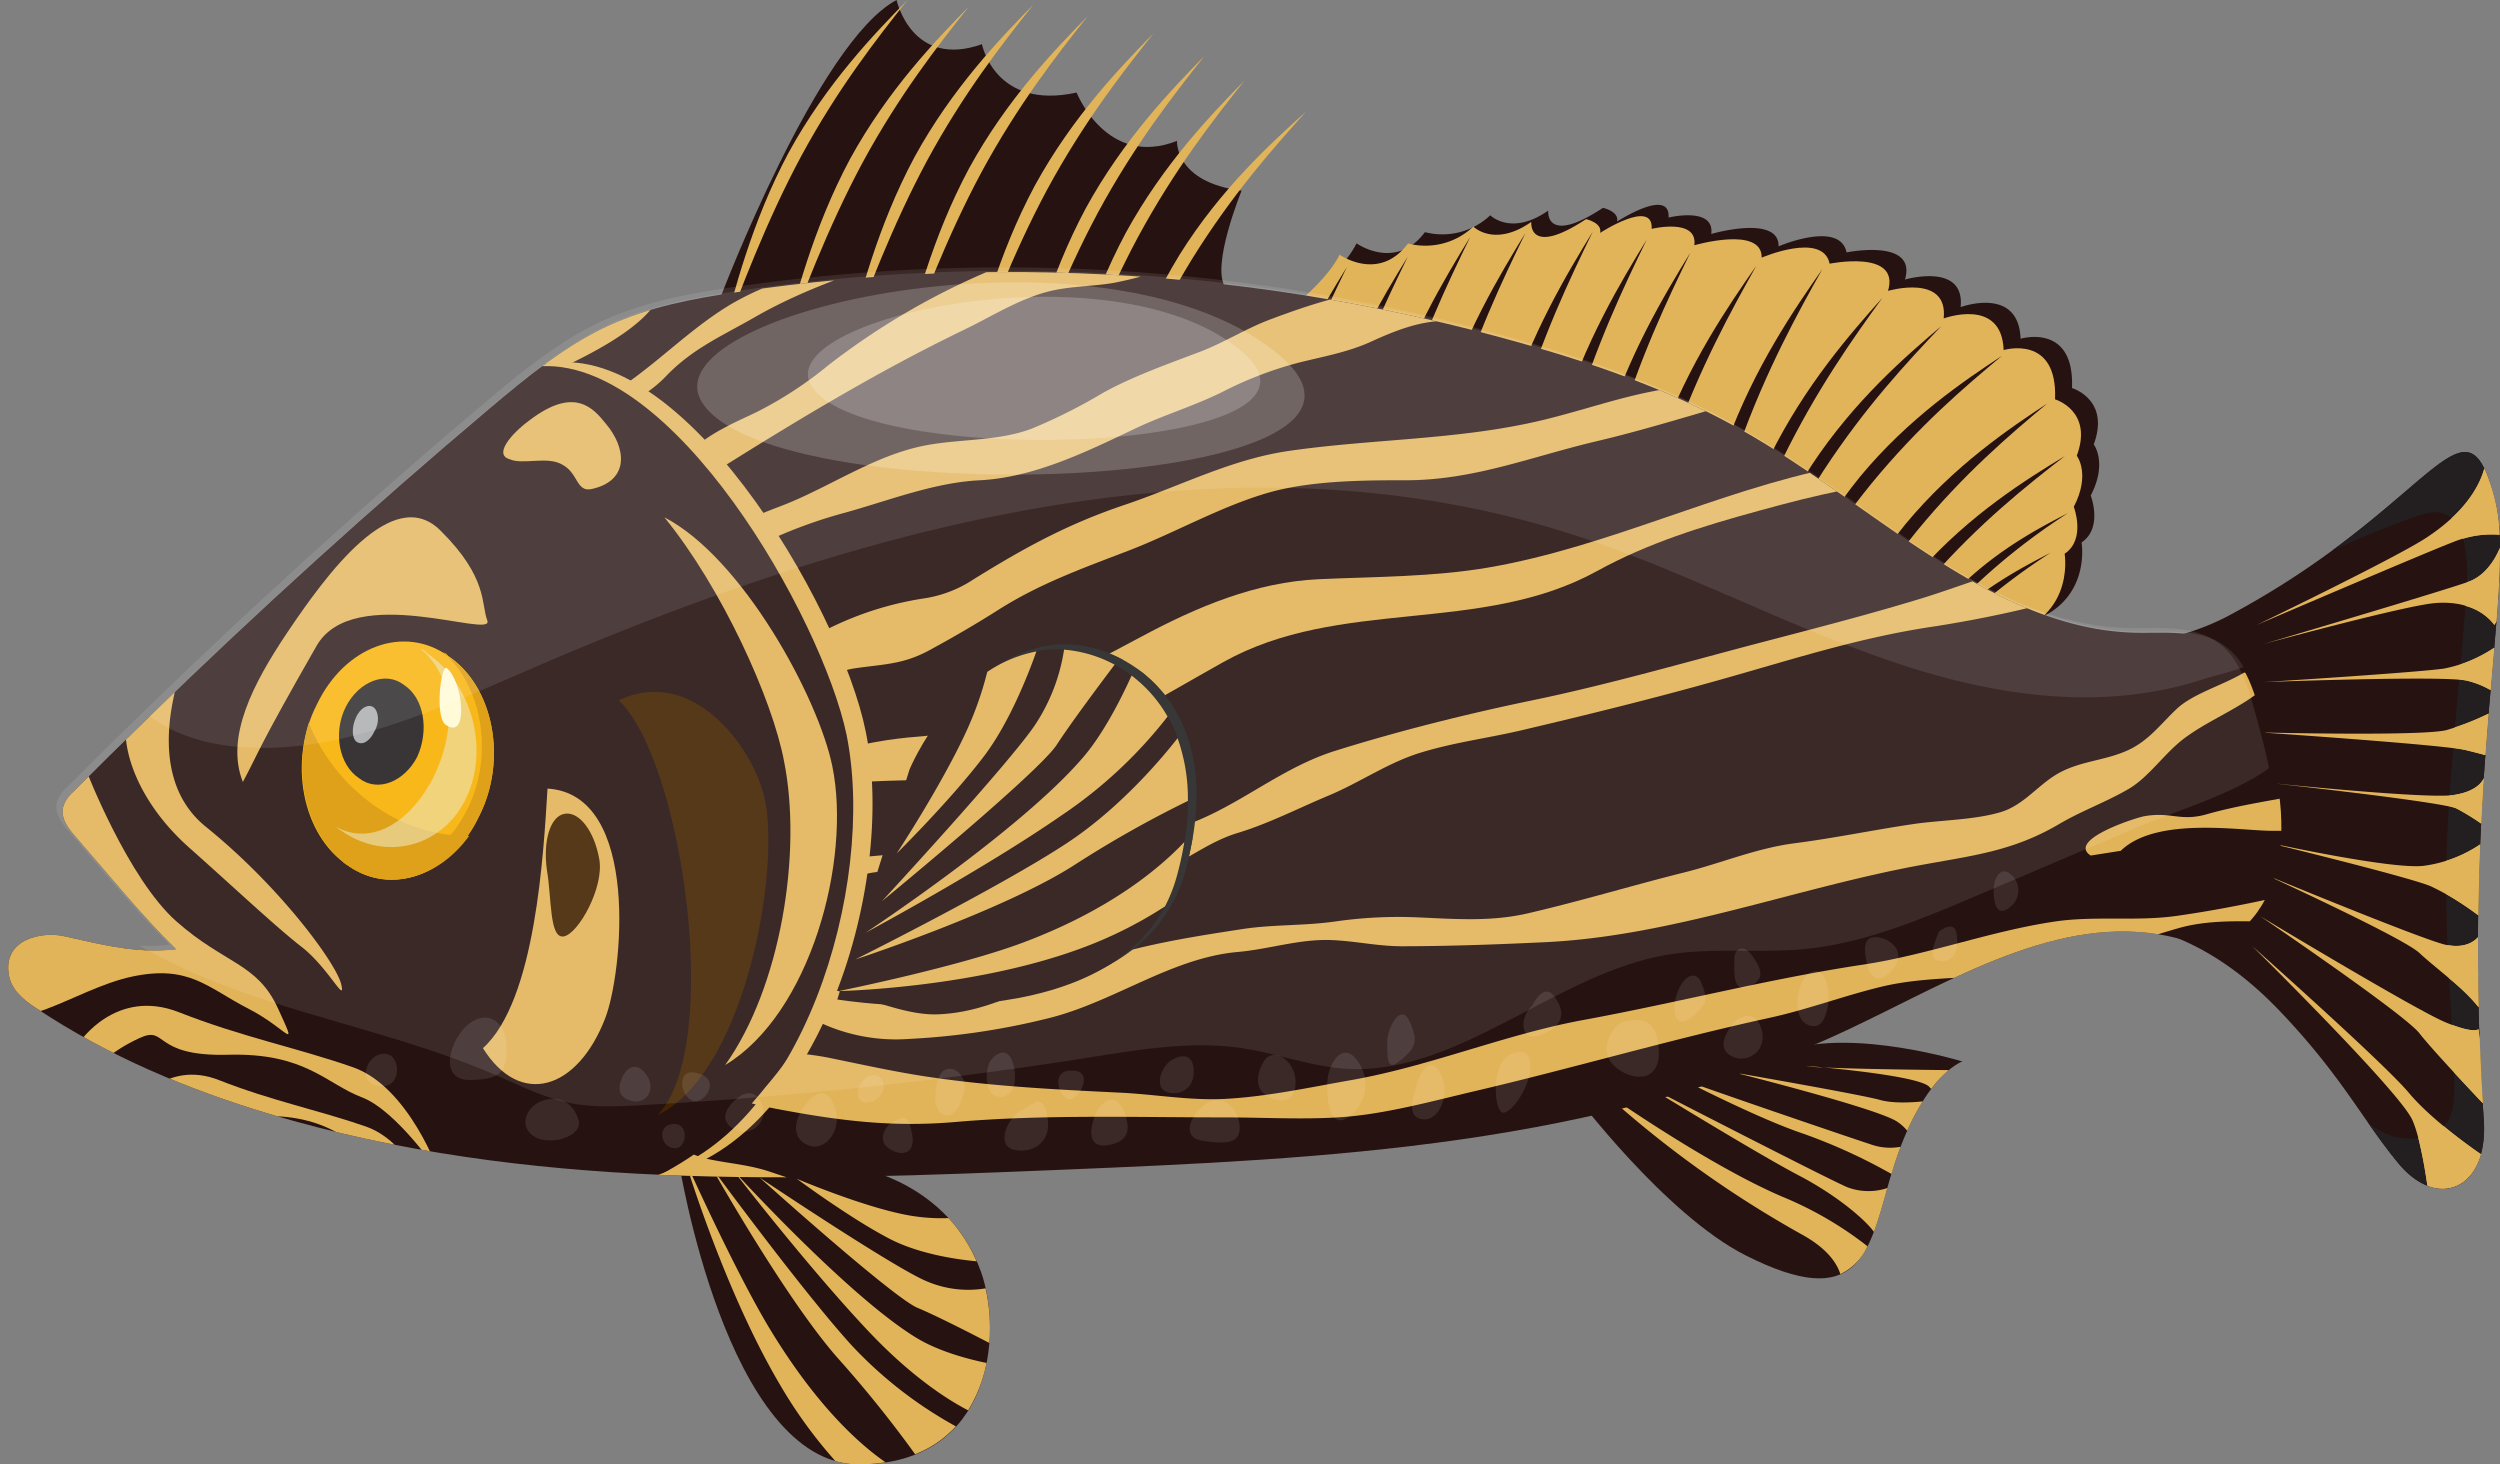 <svg xmlns="http://www.w3.org/2000/svg" xmlns:xlink="http://www.w3.org/1999/xlink" width="519.929" height="304.551" viewBox="0 0 519.929 304.551">
  <rect x="0" y="0" width="519.929" height="304.551" fill="#808080" stroke="none"/>
  <defs>
    <style>
      .cls-1 {
        fill: none;
      }

      .cls-2, .cls-5 {
        fill: #261211;
      }

      .cls-13, .cls-3 {
        fill: #231f20;
      }

      .cls-4, .cls-6 {
        fill: #e2b459;
      }

      .cls-10, .cls-11, .cls-12, .cls-13, .cls-14, .cls-15, .cls-5, .cls-6, .cls-9 {
        fill-rule: evenodd;
      }

      .cls-7 {
        clip-path: url(#clip-path);
      }

      .cls-8 {
        clip-path: url(#clip-path-2);
      }

      .cls-9 {
        fill: #442300;
      }

      .cls-10 {
        fill: #f7b000;
      }

      .cls-11 {
        fill: #db9700;
      }

      .cls-12 {
        fill: #eae2b8;
        opacity: 0.6;
      }

      .cls-14 {
        fill: #a6a8ab;
      }

      .cls-15 {
        fill: #fffbd4;
      }

      .cls-16 {
        fill: #212121;
      }

      .cls-17, .cls-19, .cls-20 {
        fill: #fff;
      }

      .cls-17, .cls-18 {
        opacity: 0.1;
      }

      .cls-20 {
        opacity: 0.2;
      }
    </style>
    <clipPath id="clip-path" transform="translate(1.707)">
      <path class="cls-1" d="M263.13,66.992s10.566-7.474,13.762-14.032c0,0,8.143,5.812,14.229-2.326a14.462,14.462,0,0,0,13.582-3.512s4.367,4.414,12.059-.976c0,0-.768,7.422,11.389-.572,0,0,3.419.757,2.921,2.861,0,0,11.1-7.229,10.719-.84,0,0,9.613-2.343,8.878,3.41,0,0,14.134-4.102,14.002,2.579,0,0,12.735-5.479,14.136,1.257,0,0,14.716-3.009,12.143,5.651,0,0,12.549-3.663,11.577,5.735,0,0,12.075-4.493,12.466,6.575,0,0,11.262-3.391,10.691,10.255,0,0,8.007,2.359,4.519,11.723,0,0,2.943,3.783-.622,10.621,0,0,2.603,6.751-1.904,9.765,0,0,2.718,15.64-16.377,17.664,0,0-22.757,3.661-19.852,16.149Z"/>
    </clipPath>
    <clipPath id="clip-path-2" transform="translate(1.707)">
      <path class="cls-1" d="M.129,202.735c.533,3.184,3.089,5.201,5.456,6.777,15.229,10.181,31.857,17.094,48.778,22.17,53.5,16.036,109.479,13.867,164.611,11.599,55.324-2.281,111.894-4.857,163.43-29.048,21.73-10.211,44.083-24.452,67.05-19.495,2.805.606,5.623,1.504,8.477,1.27,7.793-.648,13.544-9.86,14.602-19.124a51.261,51.261,0,0,0-1.07-16.219c-.761-3.773-1.787-7.521-2.797-11.197-1.003-3.634-2.076-7.411-3.911-10.484a15.217,15.217,0,0,0-2.189-2.903c-5.221-5.369-12.928-4.38-19.809-4.487-25.162-.398-46.671-18.85-68.928-33.841-3.831-2.586-7.693-5.068-11.602-7.337a163.605,163.605,0,0,0-22.72-10.851c-8.11-3.188-16.386-5.822-24.688-8.165q-10.458-2.96-21.022-5.321-18.555-4.188-37.347-6.519a389.246,389.246,0,0,0-45.223-2.975,383.481,383.481,0,0,0-38.381,1.614q-10.696.974-21.346,2.562c-9.292,1.381-18.637,3.128-27.338,7.269-8.676,4.129-16.451,10.526-24.084,16.965q-36.322,30.624-70.849,64.176-7.904,7.692-15.72,15.52a6.673,6.673,0,0,0-2.137,3.332c-.405,2.198,1.063,4.188,2.426,5.747,6.946,7.966,13.64,16.329,21.083,23.645a37.896,37.896,0,0,1-6.28.222c-5.809-.246-11.253-1.69-17.186-2.978C7.261,193.766-1.14,195.119.129,202.735Z"/>
    </clipPath>
  </defs>
  <g id="图层_2" data-name="图层 2">
    <g id="Layer_1" data-name="Layer 1">
      <g>
        <g>
          <g>
            <g>
              <path class="cls-2" d="M517.286,104.564c-6.269-25.529-11.943.365-55.915,23.706a49.765,49.765,0,0,1-14.852,4.872v60.334c8.136,2.378,16.939,7.409,25.843,16.727,13.083,13.688,17.379,22.923,24.823,31.84,8.157,9.762,18.664,5.186,17.664-9.14C509.985,162.897,521.47,121.573,517.286,104.564Z" transform="translate(1.707)"/>
              <path class="cls-3" d="M517.286,104.564c-5.026-20.462-9.686-7.889-33.972,9.931,4.059-1.815,16.131-7.113,20.254-7.868,4.613-.849,7.449,2.97,7.802,11.035.356,8.065-3.812,40.755-4.26,60.275-.699,31.415,4.26,51.793-.353,56.04-4.213,3.878-10.777,3.802-15.941-.447,2.057,2.949,4.06,5.743,6.369,8.513,8.157,9.762,18.664,5.186,17.664-9.14C509.985,162.897,521.47,121.573,517.286,104.564Z" transform="translate(1.707)"/>
              <path class="cls-4" d="M469.051,141.858s37.593-1.415,42.322-.285a18.105,18.105,0,0,1,4.889,1.952c.268-3.079.524-6.044.763-8.814a28.478,28.478,0,0,1-10.381,4.321C500.963,139.876,469.051,141.858,469.051,141.858Zm-.474,10.473s37.833,2.548,42.554,3.675c1.506.363,2.861.718,4.043,1.038.222-2.993.445-5.861.675-8.628a56.95,56.95,0,0,1-8.498,3.349C503.091,153.182,468.577,152.331,468.577,152.331Zm39.959,13.016c-5.679.851-38.541-2.549-38.541-2.549s36.415,3.963,39.251,5.38a47.843,47.843,0,0,1,5.075,3.112q.231-4.9.537-9.467C514.619,162.417,513.432,164.617,508.536,165.347Zm9.582-54.129a35.339,35.339,0,0,0-.833-6.654,37.134,37.134,0,0,0-2.331-7.119c-.892,3.269-3.638,8.892-12.097,14.417-6.587,4.304-35.224,18.11-35.224,18.11s34.99-15.001,40.902-17.26A21.046,21.046,0,0,1,518.119,111.218ZM502.386,180.061c-6.854.853-33.572-5.093-33.572-5.093s30.266,7.358,34.992,9.341a54.92,54.92,0,0,1,9.899,6.051c.077-5.11.197-10.073.397-14.749A27.492,27.492,0,0,1,502.386,180.061Zm4.495,16.418c-4.966-1.13-37.124-14.435-37.124-14.435s28.384,13.018,31.688,16.133c3.144,2.96,9.658,7.694,12.338,11.316q-.184-7.572-.139-14.597C513.227,195.404,511.244,197.472,506.881,196.478Zm4.964-75.562c-4.494,1.697-42.794,13.014-42.794,13.014s29.09-7.903,35.464-8.487c9.226-.851,12.532,4.529,12.532,4.529l.42-.699c.479-5.92.757-11.015.724-15.343C518.019,114.405,516.115,119.298,511.845,120.916Zm1.895,93.105s-.716,1.134-6.859-1.415c-6.146-2.546-38.538-22.07-38.538-22.07s30.025,20.373,33.102,24.334c2.462,3.175,10.215,11.414,13.209,14.578-.29-4.606-.505-9.074-.661-13.428Zm-47.055-17.265s30.742,30.285,33.335,36.227c1.376,3.136,2.415,8.861,3.095,13.577,4.874,1.9,9.453-.547,11.129-6.517-1.994-1.37-10.373-7.259-14.934-12.717C494.115,221.096,466.686,196.756,466.686,196.756Z" transform="translate(1.707)"/>
              <path class="cls-4" d="M501.231,236.66a95.062,95.062,0,0,1,1.885,9.899,7.678,7.678,0,0,0,6.684-.269c.07-.04.141-.094.219-.139a7.648,7.648,0,0,0,1.109-.818,3.465,3.465,0,0,0,.28-.262,7.845,7.845,0,0,0,.903-1.031c.087-.114.183-.226.258-.348a10.396,10.396,0,0,0,.775-1.335c.058-.117.125-.222.172-.342a13.638,13.638,0,0,0,.729-1.974c-1.142-.78-4.365-3.056-7.759-5.861A10.656,10.656,0,0,1,501.231,236.66ZM511.845,120.916c-.143.052-.343.117-.515.176-.056,1.407-.162,3.067-.294,4.926a11.03,11.03,0,0,1,6.011,3.954l.42-.699c.099-1.226.186-2.397.266-3.552.034-.423.059-.835.082-1.255.256-3.912.4-7.428.376-10.536C518.019,114.405,516.115,119.298,511.845,120.916Zm1.895,93.105s-.662.924-5.532-.902c.248,3.797.443,7.141.51,9.984,2.327,2.524,4.603,4.939,5.936,6.345q-.435-6.91-.661-13.43Zm-5.255-58.513c1.051.168,1.967.342,2.646.498,1.506.363,2.861.718,4.043,1.038.198-2.651.394-5.187.593-7.653.029-.284.048-.571.072-.853.006-.046.006-.081.01-.122a52.962,52.962,0,0,1-6.997,2.846C508.728,152.671,508.608,154.089,508.486,155.508Zm-1.191,41.031c.095,2.398.2,4.711.324,6.899a41.743,41.743,0,0,1,6.164,6.054c-.042-1.717-.067-3.381-.085-5.058-.02-1.594-.038-3.175-.043-4.735-.005-1.594-.015-3.195-.011-4.76v-.044C513.244,195.393,511.355,197.309,507.294,196.539Zm6.411-6.327c.04-2.37.077-4.709.148-6.981.058-2.6.144-5.155.248-7.62a27.608,27.608,0,0,1-7.001,3.391c-.044,2.388-.055,4.699-.039,6.956a72.895,72.895,0,0,1,6.644,4.402Zm-3.968-48.92c.629.085,1.197.178,1.636.281a18.105,18.105,0,0,1,4.889,1.952,1.351,1.351,0,0,0,.015-.164c.261-3.018.51-5.932.748-8.65a32.196,32.196,0,0,1-7.007,3.475C509.921,139.207,509.831,140.245,509.738,141.292Zm8.381-30.074c-.052-1.241-.146-2.423-.275-3.523a27.321,27.321,0,0,0-.558-3.131c-.175-.736-.354-1.41-.538-2.061-.036-.139-.08-.277-.117-.42-.143-.495-.282-.973-.43-1.417-.042-.138-.086-.267-.133-.397-.148-.451-.301-.874-.452-1.272-.028-.087-.061-.174-.095-.255-.186-.47-.372-.908-.566-1.298-.673,2.459-2.394,6.264-6.821,10.349a8.86,8.86,0,0,1,2.389,4.255A20.117,20.117,0,0,1,518.119,111.218Zm-9.582,54.129c-.257.037-.537.067-.812.101-.048.725-.086,1.426-.13,2.137a10.179,10.179,0,0,1,1.652.594,47.843,47.843,0,0,1,5.075,3.112v-.042q.231-4.792.527-9.275c0-.044.01-.101.01-.149C514.619,162.417,513.432,164.617,508.536,165.347Z" transform="translate(1.707)"/>
            </g>
            <g>
              <path class="cls-2" d="M139.423,241.367s9.93,63.184,37.503,63.184c27.58,0,30.03-27.07,25.375-40.072-6.618-18.484-25.375-21.571-25.375-21.571Z" transform="translate(1.707)"/>
              <path class="cls-4" d="M158.471,276.499c-6.939-11.443-16.526-32.609-17.632-35.074l-.039-.002c.756,2.494,8.513,27.584,19.672,46.497a97.385,97.385,0,0,0,11.55,15.932,17.591,17.591,0,0,0,4.904.699,36.22,36.22,0,0,0,5.53-.441C177.268,300.534,168.295,292.68,158.471,276.499Zm44.791-8.554a21.961,21.961,0,0,1-12.397-1.542c-6.875-2.916-34.605-21.508-34.605-21.508s27.73,24.968,32.834,27.088c4.068,1.695,11.923,5.738,14.952,7.316A38.253,38.253,0,0,0,203.262,267.945Zm-56.991-25.176s15.531,27.622,26.401,39.837a246.219,246.219,0,0,1,15.946,19.833,22.665,22.665,0,0,0,8.468-5.794,86.875,86.875,0,0,1-21.529-16.694C165.358,268.8,146.271,242.769,146.271,242.769Zm4.438.533s15.979,20.713,28.62,33.997c9.159,9.61,16.782,14.197,20.3,16.007a29.154,29.154,0,0,0,3.832-9.855c-2.667-.539-9.391-2.107-14.367-5.092C174.892,269.863,150.708,243.303,150.708,243.303Zm50.685,19.009a31.953,31.953,0,0,0-5.835-8.983,38.812,38.812,0,0,1-9.125-.731c-9.323-1.861-22.412-7.436-22.412-7.436s11.094,8.23,19.299,12.482C189.764,260.978,198.093,262.022,201.393,262.312Z" transform="translate(1.707)"/>
            </g>
            <path class="cls-2" d="M325.709,227.478s18.843,25.108,35.594,33.584c23.459,11.875,25.601-.185,29.855-15.265,6.255-22.13,15.254-25.039,15.254-25.039s-22.195-6.829-36.164-2.398C356.291,222.798,325.709,227.478,325.709,227.478Z" transform="translate(1.707)"/>
            <path class="cls-4" d="M382.431,246.889c-4.865-2.117-41.693-21.098-41.693-21.098s22.91,14.096,31.689,18.683c7.513,3.926,13.515,8.895,15.59,11.712,1.022-2.713,1.878-5.826,2.79-9.108A12.398,12.398,0,0,1,382.431,246.889Zm4.729-8.961c-4.941-1.606-36.9-12.518-39.225-13.56,0,0,16.118,8.322,25.35,11.389a116.3,116.3,0,0,1,18.383,8.393c.611-2.034,1.247-3.951,1.901-5.649A12.122,12.122,0,0,1,387.16,237.928Zm-55.916-11.277a222.736,222.736,0,0,0,41.817,30.105c5.183,2.861,7.237,5.883,7.976,8.221a11.72,11.72,0,0,0,5.634-5.794,74.753,74.753,0,0,0-17.829-10.352C352.543,241.82,330.341,225.982,331.244,226.65ZM377.601,222c6.774.645,20.589,2.191,21.999,4.115a2.353,2.353,0,0,0,.337.344,22.719,22.719,0,0,1,3.663-3.904C399.906,222.519,384.754,222.349,377.601,222Zm0,0c-2.235-.212-3.71-.327-3.71-.327A24.826,24.826,0,0,0,377.601,222Zm-18.354,1.113s29.765,7.473,33.637,10.188a9.234,9.234,0,0,1,2.057,1.862,48.057,48.057,0,0,1,3.222-6.099c-2.227.219-6.194.455-8.877-.306C385.39,227.649,359.247,223.113,359.247,223.113Z" transform="translate(1.707)"/>
            <g>
              <path class="cls-5" d="M148.273,61.484S168.434,8.618,184.754,0c0,0,3.117,14.365,17.758,9.195,0,0,2.641,13.79,19.681,10.057,0,0,6.24,15.801,20.881,10.054,0,0-.482,8.618,13.44,10.343,0,0-6.481,15.804-3.36,20.112Z" transform="translate(1.707)"/>
              <g>
                <path class="cls-6" d="M175.071,33.077c7.874-14.386,17.919-24.781,24.694-31.682-6.483,8.163-14.503,18.43-22.124,32.497-7.235,13.498-12.608,27.737-16.89,39.282C163.705,62.041,167.307,47.614,175.071,33.077Z" transform="translate(1.707)"/>
                <path class="cls-6" d="M188.484,32.665c7.873-14.386,17.921-24.781,24.698-31.676-6.486,8.162-14.505,18.427-22.128,32.495-7.234,13.497-12.605,27.736-16.888,39.279C177.119,61.63,180.716,47.204,188.484,32.665Z" transform="translate(1.707)"/>
                <path class="cls-6" d="M199.819,35.033c7.874-14.388,17.92-24.78,24.692-31.68-6.484,8.162-14.501,18.426-22.122,32.499-7.235,13.495-12.608,27.736-16.889,39.279C188.455,63.998,192.054,49.572,199.819,35.033Z" transform="translate(1.707)"/>
                <path class="cls-6" d="M213.499,38.615c7.874-14.388,17.919-24.781,24.694-31.676-6.486,8.16-14.503,18.424-22.125,32.495-7.237,13.495-12.608,27.736-16.89,39.279C202.134,67.58,205.732,53.154,213.499,38.615Z" transform="translate(1.707)"/>
                <path class="cls-6" d="M224.1,43.322c7.874-14.389,17.919-24.778,24.692-31.679-6.481,8.163-14.502,18.427-22.121,32.5-7.234,13.494-12.609,27.731-16.891,39.277C212.735,72.286,216.336,57.863,224.1,43.322Z" transform="translate(1.707)"/>
                <path class="cls-6" d="M232.411,48.45c7.872-14.39,17.92-24.781,24.692-31.68-6.482,8.16-14.501,18.425-22.121,32.497-7.234,13.498-12.607,27.735-16.89,39.28C221.045,77.414,224.644,62.987,232.411,48.45Z" transform="translate(1.707)"/>
                <path class="cls-6" d="M243.632,52.943c8.615-13.765,19.191-23.376,26.311-29.755-6.899,7.658-15.441,17.298-23.789,30.768-7.931,12.923-14.042,26.731-18.924,37.928C230.765,80.993,235.117,66.869,243.632,52.943Z" transform="translate(1.707)"/>
                <path class="cls-6" d="M162.337,31.682c7.874-14.39,17.919-24.784,24.693-31.682-6.482,8.163-14.503,18.427-22.123,32.497-7.235,13.498-12.608,27.736-16.89,39.282C150.972,60.643,154.574,46.22,162.337,31.682Z" transform="translate(1.707)"/>
              </g>
              <path class="cls-2" d="M266.649,64.641s10.566-7.473,13.762-14.033c0,0,8.141,5.816,14.229-2.328a14.468,14.468,0,0,0,13.582-3.509s4.366,4.416,12.06-.976c0,0-.768,7.421,11.388-.57,0,0,3.417.755,2.921,2.858,0,0,11.1-7.229,10.716-.839,0,0,9.614-2.343,8.88,3.411,0,0,14.132-4.103,14,2.577,0,0,12.737-5.48,14.137,1.26,0,0,14.719-3.009,12.144,5.648,0,0,12.55-3.666,11.577,5.736,0,0,12.076-4.497,12.469,6.574,0,0,11.259-3.393,10.687,10.252,0,0,8.01,2.362,4.523,11.724,0,0,2.941,3.783-.622,10.627,0,0,2.602,6.747-1.906,9.761,0,0,2.719,15.64-16.375,17.666,0,0-29.038,2.545-26.131,15.032Z" transform="translate(1.707)"/>
              <g class="cls-7">
                <path class="cls-4" d="M263.13,66.992s10.566-7.474,13.762-14.032c0,0,8.143,5.812,14.229-2.326a14.462,14.462,0,0,0,13.582-3.512s4.367,4.414,12.059-.976c0,0-.768,7.422,11.389-.572,0,0,3.419.757,2.921,2.861,0,0,11.1-7.229,10.719-.84,0,0,9.613-2.343,8.878,3.41,0,0,14.134-4.102,14.002,2.579,0,0,12.735-5.479,14.136,1.257,0,0,14.716-3.009,12.143,5.651,0,0,12.549-3.663,11.577,5.735,0,0,12.075-4.493,12.466,6.575,0,0,11.262-3.391,10.691,10.255,0,0,8.007,2.359,4.519,11.723,0,0,2.943,3.783-.622,10.621,0,0,2.603,6.751-1.904,9.765,0,0,2.718,15.64-16.377,17.664,0,0-22.757,3.661-19.852,16.149Z" transform="translate(1.707)"/>
                <g>
                  <path class="cls-5" d="M273.135,90.981c4.901-16.168,12.683-29.048,17.952-37.624-4.744,9.727-10.577,21.922-15.292,37.713-4.451,15.127-6.944,30.463-8.893,42.876C267.637,122.299,268.371,107.267,273.135,90.981Z" transform="translate(1.707)"/>
                  <path class="cls-5" d="M286.111,86.893c4.901-16.168,12.684-29.051,17.953-37.625-4.743,9.727-10.575,21.92-15.293,37.714-4.45,15.124-6.942,30.46-8.894,42.876C280.615,118.207,281.344,103.178,286.111,86.893Z" transform="translate(1.707)"/>
                  <path class="cls-5" d="M297.597,86.076c4.899-16.168,12.682-29.048,17.949-37.626-4.743,9.727-10.576,21.924-15.291,37.715-4.449,15.127-6.943,30.463-8.893,42.876C292.099,117.39,292.831,102.364,297.597,86.076Z" transform="translate(1.707)"/>
                  <path class="cls-5" d="M311.599,85.797c4.9-16.166,12.682-29.045,17.95-37.626-4.744,9.729-10.577,21.926-15.293,37.719-4.449,15.125-6.942,30.46-8.894,42.873C306.1,117.114,306.832,102.085,311.599,85.797Z" transform="translate(1.707)"/>
                  <path class="cls-5" d="M322.819,87.463c4.902-16.17,12.683-29.048,17.949-37.626-4.74,9.726-10.575,21.922-15.288,37.715-4.45,15.125-6.946,30.461-8.895,42.875C317.321,118.776,318.055,103.75,322.819,87.463Z" transform="translate(1.707)"/>
                  <path class="cls-5" d="M331.892,90.164c4.899-16.168,12.682-29.049,17.949-37.624-4.743,9.726-10.574,21.921-15.29,37.713-4.449,15.127-6.942,30.463-8.894,42.877C326.394,121.48,327.124,106.45,331.892,90.164Z" transform="translate(1.707)"/>
                  <path class="cls-5" d="M343.676,91.451c5.742-15.765,14.188-28.033,19.895-36.195-5.245,9.348-11.708,21.08-17.246,36.483-5.235,14.763-8.533,29.881-11.134,42.12C336.54,122.291,338.063,107.346,343.676,91.451Z" transform="translate(1.707)"/>
                  <path class="cls-5" d="M357.417,92.134c5.743-15.768,14.185-28.035,19.897-36.197-5.247,9.348-11.71,21.079-17.25,36.483-5.235,14.765-8.531,29.881-11.13,42.12C350.283,122.972,351.803,108.026,357.417,92.134Z" transform="translate(1.707)"/>
                  <path class="cls-5" d="M366.348,94.947c7.306-14.81,16.938-25.755,23.436-33.022-6.159,8.512-13.769,19.213-20.838,33.692-6.7,13.889-11.515,28.409-15.341,40.18C356.122,124.512,359.156,109.901,366.348,94.947Z" transform="translate(1.707)"/>
                  <path class="cls-5" d="M375.078,96.727c8.917-13.488,19.698-22.766,26.96-28.913-7.068,7.435-15.819,16.8-24.463,30-8.211,12.67-14.624,26.277-19.752,37.315C361.596,124.353,366.258,110.374,375.078,96.727Z" transform="translate(1.707)"/>
                  <path class="cls-5" d="M385.152,99.108c10.122-12.206,21.704-19.98,29.494-25.11-7.719,6.436-17.291,14.57-27.112,26.528-9.349,11.486-16.996,24.146-23.122,34.433C369.17,124.758,375.109,111.487,385.152,99.108Z" transform="translate(1.707)"/>
                  <path class="cls-5" d="M394.556,109.029c10.124-12.207,21.707-19.981,29.496-25.113-7.718,6.439-17.292,14.571-27.113,26.528-9.346,11.488-16.994,24.15-23.121,34.435C378.576,134.678,384.517,121.407,394.556,109.029Z" transform="translate(1.707)"/>
                  <path class="cls-5" d="M397.532,118.758c10.46-11.791,22.253-19.095,30.187-23.911-7.897,6.125-17.693,13.869-27.847,25.424-9.662,11.108-17.66,23.453-24.073,33.484C380.841,143.753,387.15,130.728,397.532,118.758Z" transform="translate(1.707)"/>
                  <path class="cls-5" d="M405.63,122.299c8.023-7.941,16.839-12.56,22.764-15.599a132.205,132.205,0,0,0-21.133,16.818c-7.424,7.493-13.69,15.971-18.719,22.866C392.579,139.432,397.652,130.371,405.63,122.299Z" transform="translate(1.707)"/>
                  <path class="cls-5" d="M402.037,130.528c8.025-7.938,16.839-12.559,22.763-15.596a132.181,132.181,0,0,0-21.131,16.82c-7.423,7.488-13.691,15.967-18.721,22.861C388.989,147.664,394.058,138.602,402.037,130.528Z" transform="translate(1.707)"/>
                  <path class="cls-5" d="M260.475,93.126c4.901-16.166,12.682-29.048,17.95-37.624-4.744,9.729-10.577,21.921-15.292,37.713-4.449,15.127-6.944,30.463-8.893,42.876C254.976,124.441,255.711,109.413,260.475,93.126Z" transform="translate(1.707)"/>
                </g>
              </g>
              <g class="cls-8">
                <path class="cls-2" d="M.129,202.735c.533,3.184,3.089,5.201,5.456,6.777,15.229,10.181,31.857,17.094,48.778,22.17,53.5,16.036,109.479,13.867,164.611,11.599,55.324-2.281,111.894-4.857,163.43-29.048,21.73-10.211,44.083-24.452,67.05-19.495,2.805.606,5.623,1.504,8.477,1.27,7.793-.648,13.544-9.86,14.602-19.124a51.261,51.261,0,0,0-1.07-16.219c-.761-3.773-1.787-7.521-2.797-11.197-1.003-3.634-2.076-7.411-3.911-10.484a15.217,15.217,0,0,0-2.189-2.903c-5.221-5.369-12.928-4.38-19.809-4.487-25.162-.398-46.671-18.85-68.928-33.841-3.831-2.586-7.693-5.068-11.602-7.337a163.605,163.605,0,0,0-22.72-10.851c-8.11-3.188-16.386-5.822-24.688-8.165q-10.458-2.96-21.022-5.321-18.555-4.188-37.347-6.519a389.246,389.246,0,0,0-45.223-2.975,383.481,383.481,0,0,0-38.381,1.614q-10.696.974-21.346,2.562c-9.292,1.381-18.637,3.128-27.338,7.269-8.676,4.129-16.451,10.526-24.084,16.965q-36.322,30.624-70.849,64.176-7.904,7.692-15.72,15.52a6.673,6.673,0,0,0-2.137,3.332c-.405,2.198,1.063,4.188,2.426,5.747,6.946,7.966,13.64,16.329,21.083,23.645a37.896,37.896,0,0,1-6.28.222c-5.809-.246-11.253-1.69-17.186-2.978C7.261,193.766-1.14,195.119.129,202.735Z" transform="translate(1.707)"/>
                <path class="cls-4" d="M381.107,96.95c-.477.087-.953.176-1.397.268-24.325,4.936-46.994,16.497-71.697,20.782-11.499,1.997-23.778,1.936-35.425,2.457-13.116.588-25.41,5.767-37.022,12.007-7.909,4.246-16.165,8.385-23.628,13.31-4.804,3.169-10.047,6.383-15.808,6.853-6.445.521-11.707.791-18.054,2.153-.658.143-1.331.263-2.004.389q.647,3.686.984,7.486c.304-.019.605-.054.908-.07,12.898-.694,24.634.293,36.728-4.802,13.29-5.598,25.357-12.998,37.976-20.067,24.27-13.592,53.489-5.586,77.791-18.965,10.645-5.858,21.995-9.344,33.602-12.519,5.968-1.634,11.737-3.173,17.766-4.297,1.681-.312,4.761-.36,7.552-.788Q385.287,99.051,381.107,96.95Z" transform="translate(1.707)"/>
                <path class="cls-4" d="M346.378,80.453c-.88.24-1.716.453-2.428.573-8.562,1.459-16.321,4.293-24.784,6.329-17.337,4.174-35.413,3.883-52.886,6.433-12.049,1.757-22.576,7.334-34.156,11.231-11.908,4.01-20.827,8.943-31.332,15.448a25.534,25.534,0,0,1-10.125,3.953,67.416,67.416,0,0,0-19.957,6.252c-.792.37-1.562.701-2.322,1.008a84.509,84.509,0,0,1,3.553,8.227c1.868-.456,3.308-.795,4.051-.905,5.964-.884,10.029-.766,15.526-3.742,4.87-2.643,9.645-5.403,14.324-8.38,8.575-5.455,17.468-8.651,26.992-12.296,9.784-3.75,19.334-9.282,29.322-12.14,8.621-2.457,19.396-2.579,28.322-2.561,14.31.031,26.193-4.9,39.98-8.148,8.51-2.004,17.013-4.593,25.364-7.01Q351.135,82.559,346.378,80.453Z" transform="translate(1.707)"/>
                <path class="cls-4" d="M420.389,117.386c-7.655,1.77-15.331,4.861-22.04,6.928-11,3.39-22.586,6.363-33.938,9.338-15.73,4.124-31.528,8.702-47.429,11.995-13.557,2.812-27.679,6.329-41.012,10.507-13.415,4.204-23.045,14.507-37.116,17.057-15.966,2.893-32.542,2.256-48.829,3.874-4.33.427-8.63.83-12.937,1.209q-.168,1.995-.422,3.955a19.439,19.439,0,0,1,3.978-.891c8.624-.902,18.247,0,26.992,0a93.501,93.501,0,0,1,18.966,1.834c5.875,1.198,9.447-.192,14.793-2.809,5.041-2.467,8.982-5.542,14.329-7.162,6.481-1.961,12.681-5.181,18.852-7.753,6.473-2.695,12.243-6.782,19.001-8.887,6.987-2.174,14.09-3.047,21.097-4.692,13.743-3.233,27.62-6.652,41.3-10.505,15.174-4.269,28.943-8.786,44.422-11.078a247.892,247.892,0,0,0,31.328-6.939Q426.204,120.47,420.389,117.386Z" transform="translate(1.707)"/>
                <path class="cls-4" d="M486.831,185.218c-5.397-.587-10.719.466-15.921,1.605-6.531,1.435-13.3,2.715-19.939,3.656-8.321,1.183-16.933-.061-25.291,1.169-13.493,1.989-26.473,6.946-40.027,8.983-19.311,2.905-38.748,7.951-58.05,11.494-16.344,2.999-31.877,9.632-48.441,12.531-8.692,1.522-17.254,3.409-26.052,3.879-7.326.391-14.605-.947-21.837-1.293-13.572-.656-27.376-1.352-40.742-3.411-6.68-1.031-13.363-2.519-20.02-3.879a59.921,59.921,0,0,0-7.569-.956,76.34,76.34,0,0,1-5.406,7.039q-1.408,1.775-2.898,3.442c1.734.434,3.513.833,5.363,1.179,12.999,2.45,23.904,3.815,37.002,2.684,18.298-1.586,37.485-.954,55.835-.954,7.858,0,15.884.464,23.732-.002,9.423-.565,19.268-3.307,28.483-5.47,20.51-4.805,40.602-10.729,61.184-15.219,7.845-1.709,15.383-4.547,23.151-6.444,9.327-2.272,18.923-1.57,28.276-2.981,11.512-1.732,22.611-6.067,33.649-9.226,11.13-3.189,23.679.359,34.696-2.649C491.664,188.853,492.89,185.874,486.831,185.218Z" transform="translate(1.707)"/>
                <path class="cls-4" d="M465.036,139.852c-4.456,2.692-10.634,4.368-14.054,7.585-3.39,3.191-5.803,6.631-10.206,8.62-5.182,2.346-10.599,2.173-15.519,5.46-3.717,2.49-6.537,6.109-10.955,7.405-5.595,1.637-12.307,1.608-18.146,2.469-8.191,1.206-16.372,2.918-24.575,3.975-8.075,1.04-15.15,4.113-23.052,6.088-10.882,2.72-21.592,5.977-32.526,8.502-7.707,1.784-15.268,1.161-23.059.824a92.409,92.409,0,0,0-17.006.868c-6.395.912-12.909.597-19.232,1.569-11.272,1.73-23.593,3.633-34.202,7.875-9.983,3.992-18.266,9.426-29.138,9.861-6.554.266-14.19-3.262-20.67-4.83-.831-.201-1.625-.412-2.397-.629q-1.411,3.278-3.071,6.38a37.427,37.427,0,0,0,20.138,4.192,150.305,150.305,0,0,0,28.766-4.25c13.746-3.344,25.649-12.6,39.585-13.833,6.553-.579,12.767-2.719,19.393-2.476,5.056.185,9.685,1.293,14.775,1.288,10.017-.015,19.748-.373,29.628-.839,26.311-1.228,51.712-11.078,77.495-15.906,11.122-2.083,19.689-2.869,29.512-8.66,4.677-2.759,9.817-4.597,14.439-7.295,4.327-2.521,7.467-7.478,11.709-10.622,3.971-2.941,8.507-4.936,12.674-7.601,1.795-1.145,3.471-2.444,5.17-3.693Q467.852,141.098,465.036,139.852Z" transform="translate(1.707)"/>
                <path class="cls-4" d="M492.736,201.075c-5.593-3.038-19.042-.239-24.561,1.414-8.562,2.562-16.01,7.283-24.372,10.706-12.099,4.952-24.479,3.088-36.995,5.801-11.18,2.424-21.872,5.915-33.087,8.777-23.165,5.911-45.4,14.668-68.96,19.19-10.448,2.009-21.555,6.002-32.177,6.432-11.034.445-22.264-.376-33.318-.857-9.896-.433-19.666-1.59-29.521-2.563-9.297-.913-19,.316-28.383-.534-8.013-.726-15.61-3.293-23.05-5.789-4.184-1.403-8.475-1.69-12.685-2.586a20.13,20.13,0,0,1-3.043-.944q-2.323,1.598-4.755,2.974a59.001,59.001,0,0,1-6.945,3.509,62.723,62.723,0,0,0,31.295,8.937c11.829-.017,21.823.727,33.242,3.545,14.79,3.657,30.39,1.298,45.528,2.008,11.197.526,21.322-1.239,32.28-2.147,7.773-.638,15.348-.235,23.06-1.8,8.533-1.728,16.698-4.506,25.127-6.427,13.38-3.057,25.92-8.641,39.088-12.035a164.67,164.67,0,0,0,17.941-6.18c5.184-1.977,11.002-2.229,16.551-3.217,11.054-1.966,22.25-3.386,33.121-6.024,7.096-1.722,12.77-5.512,19.587-7.936,8.477-3.014,17.548-4.556,25.962-7.468,2.99-1.038,6.362-4.323,9.373-4.634,4.335-.44,8.307,4.634,12.723,2.581C495.242,204.114,494.427,201.994,492.736,201.075Z" transform="translate(1.707)"/>
                <path class="cls-4" d="M290.845,59.693c-10.139.54-18.311,2.955-28.395,6.746-5.122,1.924-9.521,4.798-14.646,6.743-6.692,2.541-14.148,5.162-20.38,8.672a113.337,113.337,0,0,1-14.371,7.217c-6.957,2.713-14.963,2.177-22.211,3.547-10.828,2.046-20.298,8.927-30.445,12.743-1.937.731-3.863,1.508-5.782,2.31q1.453,2.477,2.749,5.085a98.403,98.403,0,0,1,16.224-6.008c9.355-2.559,18.873-6.394,28.448-6.863,11.206-.547,22.143-5.89,32.241-10.708,6.068-2.897,12.352-4.719,18.366-7.729a77.482,77.482,0,0,1,15.29-5.908c5.274-1.357,10.526-2.205,15.52-4.492,4.162-1.902,8.598-3.722,13.171-4.189,5.179-.525,10.717.015,16.092.015C305.474,64.26,298.177,61.847,290.845,59.693Z" transform="translate(1.707)"/>
                <path class="cls-4" d="M496.79,148.126c-1.341.12-2.719.199-4.176.199a29.772,29.772,0,0,1-3.529-.234c-.102,4.305.579,9.473.017,11.065-1.842,5.224-9.399,5.573-13.917,6.433-6.021,1.145-12.09,2.08-17.942,3.75-5.519,1.575-7.396-.571-12.99.411-1.843.32-16.149,4.937-11.157,8.179l6.258-.988c7.381-7.194,24.92-4.155,31.382-4.158,10.595-.002,22.541.079,25.53-12.102A37.217,37.217,0,0,0,496.79,148.126Z" transform="translate(1.707)"/>
                <path class="cls-4" d="M113.292,75.672a25.654,25.654,0,0,1,3.123.194c7.863-3.793,17.795-9.371,19.548-15.609-3.796,1.09-7.515,2.235-11.13,3.453-1.671,1.761-3.123,3.471-4.148,4.551a40.961,40.961,0,0,1-10.402,7.596A25.43,25.43,0,0,1,113.292,75.672Z" transform="translate(1.707)"/>
                <path class="cls-4" d="M179.861,51.37a10.881,10.881,0,0,1-1.491.812c-9.995,4.055-20.387,6.146-29.541,12.006-7.344,4.696-13.518,10.921-20.702,15.887a30.712,30.712,0,0,1,3.375,2.374,24.987,24.987,0,0,0,5.496-4.412c5.493-5.636,11.507-8.185,18.204-12.035,9.569-5.495,18.665-8.465,29.087-12.333,1.108-.408,4.775-1.835,6.552-3.467Q185.264,50.695,179.861,51.37Z" transform="translate(1.707)"/>
                <path class="cls-4" d="M240.473,49.68c-.123.037-.253.079-.374.12-11.464,3.64-24.149,1.703-35.32,6.229a150.281,150.281,0,0,0-34.245,19.951,80.739,80.739,0,0,1-14.773,9.668c-4.448,2.135-8.753,3.919-12.562,7.067q2.334,2.369,4.479,4.976c16.605-10.415,33.338-20.529,51.123-29.108,5.985-2.891,11.935-6.738,18.442-8.172,4.084-.9,8.616-.872,12.747-1.594a81.519,81.519,0,0,0,12.324-3.43c3.18-1.067,7.449-.888,10.448-2.241a3.672,3.672,0,0,0,2.051-1.679Q247.629,50.338,240.473,49.68Z" transform="translate(1.707)"/>
                <g>
                  <path class="cls-6" d="M149.108,221.498c17.684-10.627,26.308-42.53,22.282-62.158-2.886-14.15-18.608-43.271-34.926-51.754,12.016,14.738,22.459,37.875,24.878,50.669C165.18,177.341,160.661,205.314,149.108,221.498Z" transform="translate(1.707)"/>
                  <path class="cls-9" d="M135.077,231.911c18.241-8.994,25.598-51.081,22.219-65.938-2.397-10.58-14.949-27.597-30.317-20.336C140.225,158.174,148.741,217.549,135.077,231.911Z" transform="translate(1.707)"/>
                  <path class="cls-6" d="M98.729,217.981c7.737,12.397,19.637,8.752,25.415-6.176,3.578-9.069,7.534-46.619-11.981-47.803C111.329,177.439,109.725,208.106,98.729,217.981Z" transform="translate(1.707)"/>
                  <path class="cls-9" d="M115.706,169.244c-3.039.547-4.487,5.71-3.677,11.667,1.018,5.847.48,14.379,3.518,13.837,3.039-.546,8.408-10.18,7.385-16.032C121.913,172.857,118.743,168.7,115.706,169.244Z" transform="translate(1.707)"/>
                  <path class="cls-6" d="M104.267,95.495c2.654,1.227,7.723-.63,10.779,1.035,3.572,1.738,2.998,5.836,6.25,5.186,8.078-1.759,7.2-8.638,3.022-13.567-2.581-3.176-6.453-7.943-15.89-.748C104.466,90.309,100.972,94.576,104.267,95.495Z" transform="translate(1.707)"/>
                  <path class="cls-6" d="M133.323,244.851h0c34.195-4.461,51.753-60.156,45.007-92.749-5.14-25.75-39.363-84.845-68.529-75.864,28.301-2.831,59.456,52.37,64.549,76.556C180.724,184.299,164.963,236.564,133.323,244.851Z" transform="translate(1.707)"/>
                  <path class="cls-6" d="M57.936,131.701c-6.981,10.433-12.846,21.621-9.132,30.927,3.623-6.809,2.976-6.706,15.32-28.298,7.669-13.391,37.075-1.246,35.515-5.284-1.301-3.29.2-8.833-9.643-18.611C80.029,100.284,66.053,119.621,57.936,131.701Z" transform="translate(1.707)"/>
                </g>
              </g>
              <g>
                <path class="cls-10" d="M91.497,136.429c-9.087-6.544-21.49-2.111-27.323,10.112-6.022,11.775-3.065,27.075,6.394,33.391,9.088,6.544,21.49,2.106,27.323-10.11C103.912,158.047,100.954,142.747,91.497,136.429Z" transform="translate(1.707)"/>
                <path class="cls-11" d="M62.509,150.353c-3.409,11.309-.275,23.703,8.059,29.579,8.055,5.769,18.784,2.904,25.284-6.076a33.307,33.307,0,0,1-19.449-6.144A38.936,38.936,0,0,1,62.509,150.353Z" transform="translate(1.707)"/>
                <path class="cls-11" d="M91.497,136.429a1.796,1.796,0,0,0-1.036-.776c8.062,6.886,10.645,21.294,5.087,32.504-5.647,11.548-17.115,15.976-26.291,10.887.282.109.75.666,1.311.889,9.088,6.544,21.49,2.106,27.323-10.11C103.912,158.047,100.954,142.747,91.497,136.429Z" transform="translate(1.707)"/>
                <path class="cls-12" d="M87.012,135.781c-.191-.441-.754-.661-1.316-.881,15.277,12.315-1.766,46.179-17.867,36.886.56.22.748.661,1.309.886,9.367,6.649,21.122,3.456,26.03-6.525C100.166,155.831,96.467,142.102,87.012,135.781Z" transform="translate(1.707)"/>
                <path class="cls-13" d="M82.336,142.464c-3.841-2.997-9.437-.732-12.124,4.543-2.685,5.272-1.445,12.083,2.773,14.849,3.842,2.997,9.436.73,12.12-4.54C87.511,151.934,86.551,145.232,82.336,142.464Z" transform="translate(1.707)"/>
                <path class="cls-14" d="M75.986,147.107c-1.028-.776-2.8.017-3.725,2.256-.831,1.906-.822,4.146.207,4.92,1.31.888,2.893-.351,3.727-2.256C77.307,150.231,77.016,147.879,75.986,147.107Z" transform="translate(1.707)"/>
                <path class="cls-15" d="M91.132,138.892c-1.123-.439-2.48,10.19-.138,11.849C95.957,154.178,94.503,141.332,91.132,138.892Z" transform="translate(1.707)"/>
              </g>
              <g class="cls-8">
                <path class="cls-6" d="M16.274,160.322s8.639,22.408,18.719,31.315c10.081,8.906,16.802,8.618,21.121,18.1,4.32,9.48,2.159,4.311-6.241,0-8.399-4.31-12.239-9.193-24.239-6.607S-.526,217.21-1.487,206.866s.959-20.114,11.04-17.814c10.079,2.298-13.44-26.433-1.92-28.73C19.153,158.024,16.274,160.322,16.274,160.322Z" transform="translate(1.707)"/>
                <path class="cls-4" d="M14.831,216.774s7.561-11.422,20.7-6.25c13.141,5.172,24.385,7.324,36.133,11.418,11.747,4.094,18.042,22.196,18.042,22.196s-8.814-13.146-16.195-15.946c-7.379-2.801-11.699-9.266-27.72-8.835-16.02.433-12.583-6.22-18.539-3.446-5.958,2.772-8.28,5.601-8.28,5.601Z" transform="translate(1.707)"/>
                <path class="cls-4" d="M26.353,229.929s6.397-9.663,17.515-5.286c11.118,4.375,20.633,6.198,30.573,9.663,9.941,3.465,15.268,18.779,15.268,18.779s-7.459-11.124-13.703-13.493c-6.245-2.37-9.9-7.84-23.455-7.475-13.557.362-10.648-5.265-15.688-2.918-5.041,2.348-7.007,4.742-7.007,4.742Z" transform="translate(1.707)"/>
                <path class="cls-4" d="M38.232,133.415s-12.601,26.04,2.88,38.536c15.48,12.497,27.133,28.443,28.145,32.752,1.015,4.312-2.681-3.446-8.213-7.757-5.532-4.31-13.452-11.819-23.532-20.777-10.08-8.959-15.841-21.723-11.881-31.067A20.859,20.859,0,0,1,38.232,133.415Z" transform="translate(1.707)"/>
              </g>
            </g>
            <g>
              <g>
                <path class="cls-16" d="M174.154,206.855s60.529,10.166,70.559-25.44c10.029-35.603-13.459-48.609-26.875-47.325-19.055,1.814-28.654,24.909-28.654,24.909Z" transform="translate(1.707)"/>
                <path class="cls-16" d="M212.739,195.036c-12.842,4.806-35.398,9.48-38.019,10.016l-.014.049c2.521-.072,27.943-.949,49.043-8.482A87.602,87.602,0,0,0,242.303,187.5a31.264,31.264,0,0,0,2.409-6.086,66.331,66.331,0,0,0,1.614-7.298C241.223,179.518,230.887,188.248,212.739,195.036Zm8.581-60.934a39.055,39.055,0,0,1-5.9,15.447c-5.131,7.817-31.967,36.855-31.967,36.855s32.581-26.722,36.35-32.536c3.007-4.637,9.508-13.304,12.033-16.643A26.617,26.617,0,0,0,221.32,134.103Zm-43.41,64.426s30.533-10.009,45.495-19.6a228.876,228.876,0,0,1,23.662-13.364,36.975,36.975,0,0,0-2.144-13.049c-2.76,3.541-11.535,14.217-22.862,21.721C208.295,183.359,177.91,198.528,177.91,198.528Zm2.096-5.541s24.473-13.091,41.033-24.587a95.094,95.094,0,0,0,21.807-20.382,28.02,28.02,0,0,0-7.488-8.526c-1.454,3.24-5.315,11.349-9.812,16.693C212.724,171.426,180.005,192.987,180.005,192.987Zm35.554-58.517a27.463,27.463,0,0,0-10.218,4.262,70.394,70.394,0,0,1-3.971,11.524c-5.068,11.35-14.855,26.222-14.855,26.222s11.453-11.327,18.267-20.376C210.128,149.004,214.099,138.624,215.559,134.471Z" transform="translate(1.707)"/>
              </g>
              <g>
                <path class="cls-2" d="M172.426,207.862s60.531,10.166,70.558-25.44c10.031-35.603-13.457-48.609-26.871-47.326-19.058,1.812-28.655,24.91-28.655,24.91Z" transform="translate(1.707)"/>
                <path class="cls-4" d="M211.011,196.046c-12.842,4.804-35.395,9.476-38.02,10.014l-.014.049c2.522-.074,27.946-.949,49.043-8.482a87.32,87.32,0,0,0,18.555-9.121,31.264,31.264,0,0,0,2.408-6.083,65.74,65.74,0,0,0,1.617-7.3C239.495,180.524,229.161,189.254,211.011,196.046Zm8.58-60.938a39.02,39.02,0,0,1-5.899,15.449c-5.13,7.817-31.965,36.855-31.965,36.855s32.579-26.722,36.348-32.536c3.009-4.64,9.51-13.306,12.032-16.645A26.663,26.663,0,0,0,219.591,135.108Zm-43.409,64.428s30.535-10.009,45.494-19.598a228.634,228.634,0,0,1,23.664-13.366,37.018,37.018,0,0,0-2.143-13.049c-2.758,3.541-11.536,14.217-22.861,21.719C206.568,184.365,176.182,199.536,176.182,199.536Zm2.095-5.541s24.475-13.093,41.033-24.585a95.047,95.047,0,0,0,21.807-20.384,28.046,28.046,0,0,0-7.485-8.529c-1.457,3.243-5.317,11.351-9.813,16.694C210.997,172.432,178.277,193.995,178.277,193.995Zm35.557-58.517a27.498,27.498,0,0,0-10.219,4.26,70.607,70.607,0,0,1-3.971,11.526c-5.068,11.348-14.854,26.22-14.854,26.22s11.453-11.325,18.264-20.374C208.402,150.009,212.371,139.632,213.833,135.478Z" transform="translate(1.707)"/>
              </g>
            </g>
          </g>
          <path class="cls-17" d="M12.513,172.81c6.946,7.967,13.641,16.329,21.084,23.645a37.925,37.925,0,0,1-6.28.226,117.488,117.488,0,0,0,14.843,7.171c19.42,7.805,39.911,11.371,59.181,19.712,5.084,2.195,10.119,4.741,15.458,5.828,4.749.957,9.604.742,14.423.473a921.267,921.267,0,0,0,93.444-9.913c10.685-1.692,21.52-3.57,32.213-1.922,7.089,1.099,13.989,3.735,21.129,4.22,23.37,1.585,43.65-19.668,66.822-23.649,9.519-1.636,19.221-.299,28.806-1.228,12.546-1.228,24.558-6.331,36.414-11.382q16.04-6.838,32.076-13.676c8.625-3.678,18.375-6.399,26.499-11.468a12.434,12.434,0,0,0,1.553-1.139c-.762-3.776-1.788-7.521-2.798-11.2-1.346-4.889-2.837-10.036-6.101-13.387-5.22-5.368-12.928-4.379-19.809-4.487-29.5-.465-53.975-25.746-80.53-41.178-15.023-8.729-31.154-14.424-47.408-19.016a389.32,389.32,0,0,0-163.316-10.639c-9.293,1.382-18.638,3.129-27.339,7.269-8.676,4.129-16.45,10.526-24.084,16.965q-44.651,37.655-86.568,79.696a6.685,6.685,0,0,0-2.137,3.331C9.682,169.261,11.151,171.25,12.513,172.81Z" transform="translate(1.707)"/>
          <path class="cls-17" d="M29.373,148.914c5.292,3.98,11.86,5.822,18.186,6.388,20.936,1.843,41.266-7.587,61.005-16.14,69.69-30.163,146.029-51.056,217.53-27.75,24.073,7.837,46.925,20.517,71.091,27.918,19.15,5.871,39.717,8.239,59.015,2.021,2.467-.795,5.677-1.48,8.699-2.621a15.254,15.254,0,0,0-2.189-2.903c-5.22-5.371-12.928-4.382-19.809-4.489-29.501-.463-53.975-25.744-80.53-41.176-15.023-8.727-31.154-14.423-47.408-19.016a389.311,389.311,0,0,0-163.317-10.64c-9.293,1.381-18.638,3.127-27.337,7.269-8.677,4.129-16.453,10.526-24.086,16.967Q63.901,115.367,29.373,148.914Z" transform="translate(1.707)"/>
          <g class="cls-18">
            <path class="cls-19" d="M95.917,212.858c-3.935,2.937-6.704,11.732,0,11.732,6.71,0,7.739-1.855,7.739-6.799C103.657,212.858,100.048,209.768,95.917,212.858Z" transform="translate(1.707)"/>
            <path class="cls-19" d="M79.151,219.34c-3.902-1.407-7.218,5.564-2.325,6.483C81.729,226.749,81.729,220.266,79.151,219.34Z" transform="translate(1.707)"/>
            <path class="cls-19" d="M111.134,228.914c-3.309,1.13-5.16,5.251-1.802,7.409,3.348,2.158,10.313-.009,9.285-3.4C117.583,229.535,114.747,227.675,111.134,228.914Z" transform="translate(1.707)"/>
            <path class="cls-19" d="M127.897,223.663c-.936,1.877-1.547,4.325,1.55,5.251,3.097.928,5.421-2.165,3.353-5.251C130.737,220.571,128.675,222.117,127.897,223.663Z" transform="translate(1.707)"/>
            <path class="cls-19" d="M137.703,233.853c-2.613.589-2.063,4.629.777,4.939C141.311,239.101,141.828,232.924,137.703,233.853Z" transform="translate(1.707)"/>
            <path class="cls-19" d="M142.601,223.043c-3.554-.523-2.835,4.945-.256,5.871C144.924,229.842,148.794,223.972,142.601,223.043Z" transform="translate(1.707)"/>
            <path class="cls-19" d="M151.374,228.602c-1.965,1.713-3.614,4.322-.518,6.176a4.11,4.11,0,0,0,6.188-4.009C156.534,227.675,154.209,226.13,151.374,228.602Z" transform="translate(1.707)"/>
            <path class="cls-19" d="M165.3,230.455c-1.648,2.375-2.579,6.175,1.035,7.721,3.607,1.545,7.476-3.398,5.415-8.334C169.686,224.904,166.591,228.602,165.3,230.455Z" transform="translate(1.707)"/>
            <path class="cls-19" d="M179.483,223.663c-3.107.57-4.125,6.486-.255,5.558C183.096,228.295,182.841,223.043,179.483,223.663Z" transform="translate(1.707)"/>
            <path class="cls-19" d="M184.131,233.23c-1.437.695-3.613,3.706-1.035,5.562,2.581,1.855,5.677,1.237,4.903-2.775C187.227,231.998,186.71,231.998,184.131,233.23Z" transform="translate(1.707)"/>
            <path class="cls-19" d="M194.444,222.736c-1.589,1.198-2.574,7.719-.256,8.955,2.324,1.232,4.125-1.85,4.643-4.942C199.347,223.663,196.506,221.194,194.444,222.736Z" transform="translate(1.707)"/>
            <path class="cls-19" d="M210.955,230.769c-3.119,1.484-5.676,7.407-1.807,8.332,3.869.929,7.994-1.546,6.966-6.79C215.08,227.062,213.536,229.535,210.955,230.769Z" transform="translate(1.707)"/>
            <path class="cls-19" d="M203.99,221.194c-.833,1.989-.773,6.176,1.551,6.794,2.318.613,4.637-1.239,3.608-6.175C208.115,216.868,204.763,219.34,203.99,221.194Z" transform="translate(1.707)"/>
            <path class="cls-19" d="M220.24,222.736c-3.086.447-1.807,5.252.257,5.865C222.564,229.221,226.683,221.814,220.24,222.736Z" transform="translate(1.707)"/>
            <path class="cls-19" d="M226.428,231.079c-1.22,2.438-2.574,7.713,2.067,7.097,4.643-.621,5.16-3.398,3.353-7.407C230.041,226.749,227.201,229.535,226.428,231.079Z" transform="translate(1.707)"/>
            <path class="cls-19" d="M241.394,220.888c-1.855,1.655-2.847,5.242-.522,6.175,2.324.926,5.932-.314,5.671-4.632C246.286,218.11,242.422,219.959,241.394,220.888Z" transform="translate(1.707)"/>
            <path class="cls-19" d="M249.127,229.535c-3.472,2.411-5.159,7.095-.772,7.714,4.387.612,8,.927,7.738-3.091C255.832,230.149,252.219,227.37,249.127,229.535Z" transform="translate(1.707)"/>
            <path class="cls-19" d="M261.247,220.571c-1.513,2.278-1.797,4.946-.512,6.491,1.29,1.539,6.45,3.706,6.966-1.239C268.214,220.888,263.31,217.487,261.247,220.571Z" transform="translate(1.707)"/>
            <path class="cls-19" d="M274.401,224.436c-.387,3.706.392,9.722,3.483,8.335a8.13,8.13,0,0,0,3.098-11.577C277.884,216.095,274.792,220.724,274.401,224.436Z" transform="translate(1.707)"/>
            <path class="cls-19" d="M292.976,225.362c-.789,2.809-2.318,6.948,1.158,7.409,3.478.458,5.803-5.097,3.87-9.261C296.067,219.34,293.748,222.585,292.976,225.362Z" transform="translate(1.707)"/>
            <path class="cls-19" d="M310.772,220.724c-2.145,3.42-1.546,10.196,0,10.655,1.546.468,5.807-5.098,5.807-9.725C316.578,217.02,311.93,218.874,310.772,220.724Z" transform="translate(1.707)"/>
            <path class="cls-19" d="M286.782,216.562c0,5.176.387,6.022,3.097,3.703,2.711-2.319,3.484-3.703,1.552-7.873C289.487,208.225,286.782,214.252,286.782,216.562Z" transform="translate(1.707)"/>
            <path class="cls-19" d="M336.307,212.393c-2.574.385-5.808,6.023-2.329,9.262,3.493,3.25,9.682,3.708,9.289-3.238C342.887,211.463,339.403,211.933,336.307,212.393Z" transform="translate(1.707)"/>
            <path class="cls-19" d="M316.959,209.155c-2.71,2.308-2.71,7.865,1.938,6.016,4.637-1.853,5.028-4.632,2.705-7.87C319.288,204.056,316.959,209.155,316.959,209.155Z" transform="translate(1.707)"/>
            <path class="cls-19" d="M359.131,212.393c-2.705,3.236-3.478,6.023-.392,7.413,3.102,1.389,7.357-1.39,5.812-6.024C363.007,209.155,359.131,212.393,359.131,212.393Z" transform="translate(1.707)"/>
            <path class="cls-19" d="M346.755,207.759c-.848,4.07.768,6.023,3.479,3.704,2.71-2.308,3.482-3.238,1.937-6.946C350.619,200.812,347.523,204.056,346.755,207.759Z" transform="translate(1.707)"/>
            <path class="cls-19" d="M372.28,206.833c-.827,5.495,1.938,6.949,3.874,6.484,1.933-.459,3.098-5.559,1.933-9.262C376.922,200.353,373.058,201.736,372.28,206.833Z" transform="translate(1.707)"/>
            <path class="cls-19" d="M386.348,199.274c.783,4.729,2.83,5.549,5.671,2.157,2.83-3.393-.517-6.176-3.097-6.482C386.348,194.643,385.83,196.19,386.348,199.274Z" transform="translate(1.707)"/>
            <path class="cls-19" d="M401.565,193.716c-1.04,2.463-2.585,6.178.512,6.178s3.607-3.093,3.097-5.871C404.661,191.245,401.565,193.716,401.565,193.716Z" transform="translate(1.707)"/>
            <path class="cls-19" d="M359.001,199.274c0,2.792-.513,7.407,3.096,5.859,3.614-1.544,2.319-4.011.518-6.481C360.814,196.179,359.001,197.42,359.001,199.274Z" transform="translate(1.707)"/>
            <path class="cls-19" d="M412.911,185.068c0,4.026,1.29,5.558,3.613,3.397a4.32,4.32,0,0,0-.256-6.794C414.202,180.123,412.911,182.91,412.911,185.068Z" transform="translate(1.707)"/>
          </g>
        </g>
        <g>
          <path class="cls-20" d="M167.177,80.514c-9.533-14.178,61.423-29.756,88.684-8.033C283.118,94.204,178.891,97.931,167.177,80.514Z" transform="translate(1.707)"/>
          <path class="cls-20" d="M144.468,83.953C131.668,64.919,226.929,44.005,263.529,73.168,300.12,102.331,160.193,107.339,144.468,83.953Z" transform="translate(1.707)"/>
        </g>
      </g>
    </g>
  </g>
</svg>
